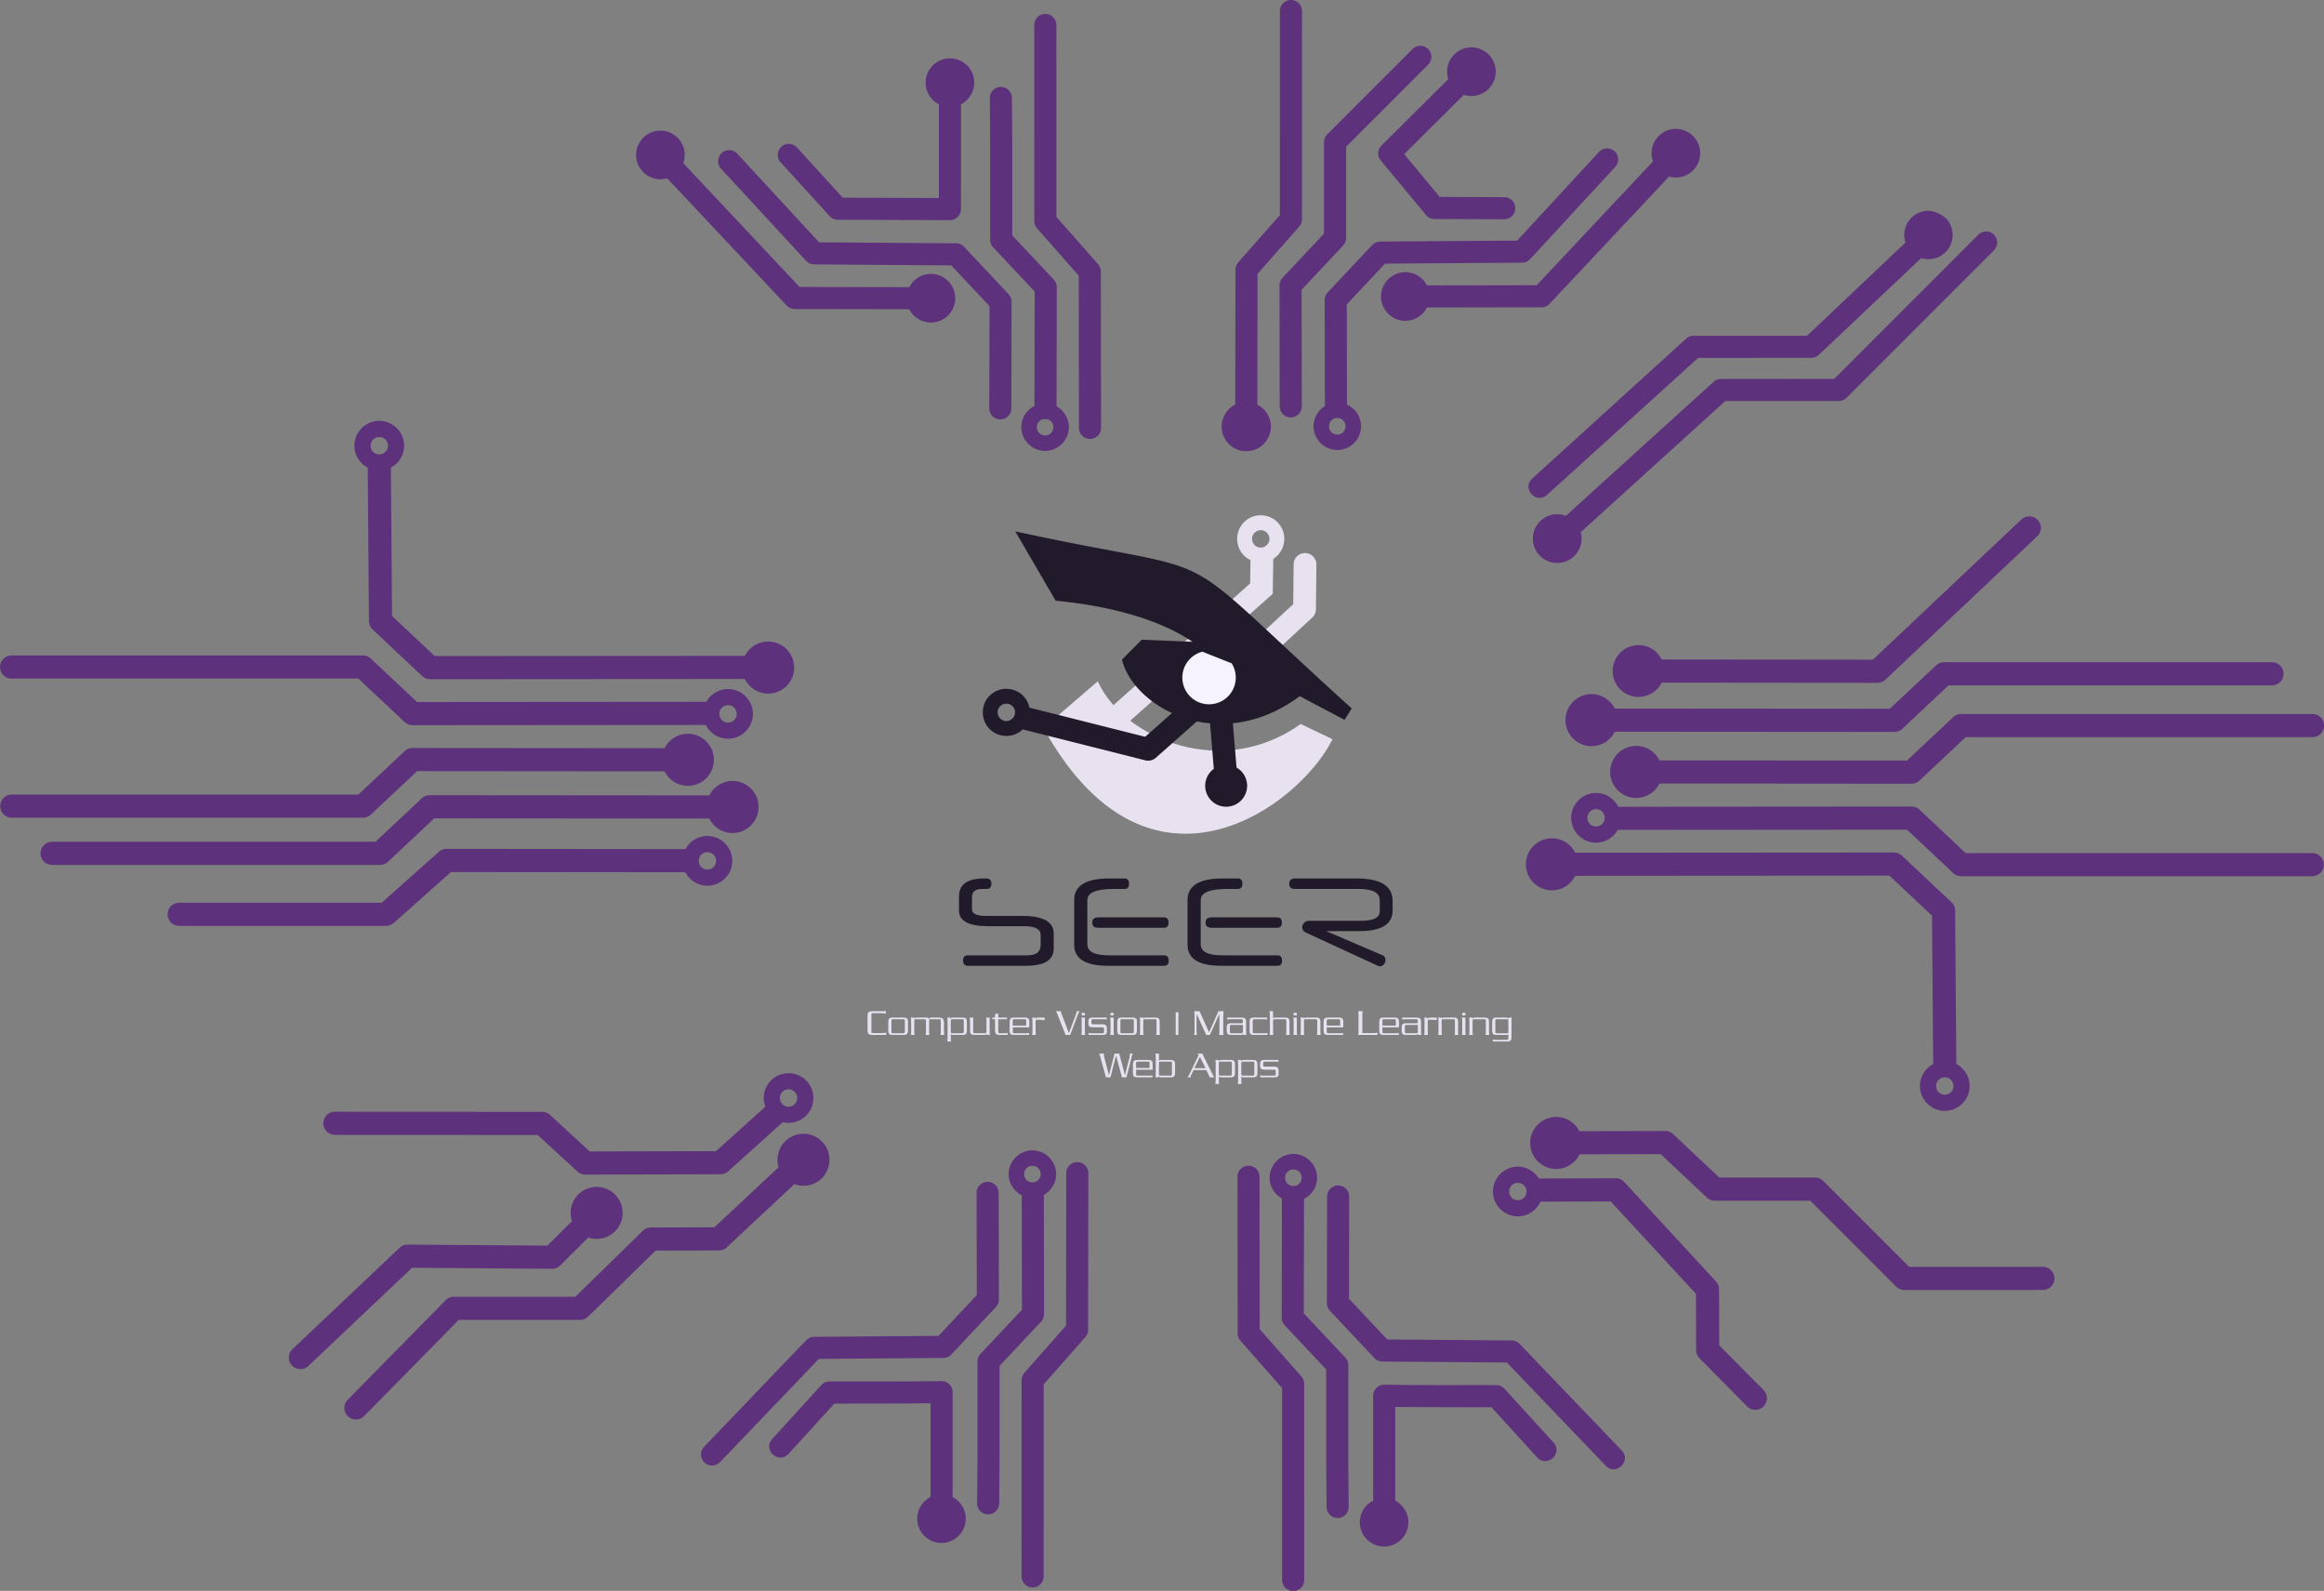 <svg xmlns="http://www.w3.org/2000/svg" xmlns:xlink="http://www.w3.org/1999/xlink" viewBox="0 0 1200 821.227" height="821.227" width="1200"><rect x="0" y="0" width="1200" height="821.227" fill="#808080" stroke="none"/><defs><linearGradient id="b"><stop offset="0" stop-color="#5b3078"/><stop offset="1" stop-color="#733c9a"/></linearGradient><linearGradient id="a"><stop offset="0" stop-color="#5b3078"/><stop offset="1" stop-color="#773aa4"/></linearGradient><marker id="ad" orient="auto" overflow="visible"><path d="M.98 0a1 1 0 1 1-2 0 1 1 0 0 1 2 0z" fill="#5b3078" fill-rule="evenodd" stroke="#5b3078" stroke-width=".2pt"/></marker><marker id="ac" orient="auto" overflow="visible"><path d="M.98 0a1 1 0 1 1-2 0 1 1 0 0 1 2 0z" fill="#5b3078" fill-rule="evenodd" stroke="#5b3078" stroke-width=".2pt"/></marker><marker id="Z" orient="auto" overflow="visible"><path d="M.98 0a1 1 0 1 1-2 0 1 1 0 0 1 2 0z" fill="#5b3078" fill-rule="evenodd" stroke="#5b3078" stroke-width=".2pt"/></marker><marker id="aa" orient="auto" overflow="visible"><path d="M.98 0a1 1 0 1 1-2 0 1 1 0 0 1 2 0z" fill="#5b3078" fill-rule="evenodd" stroke="#5b3078" stroke-width=".2pt"/></marker><marker id="ab" orient="auto" overflow="visible"><path d="M.98 0a1 1 0 1 1-2 0 1 1 0 0 1 2 0z" fill="#5b3078" fill-rule="evenodd" stroke="#5b3078" stroke-width=".2pt"/></marker><marker id="V" orient="auto" overflow="visible"><path d="M.98 0a1 1 0 1 1-2 0 1 1 0 0 1 2 0z" fill="#5b3078" fill-rule="evenodd" stroke="#5b3078" stroke-width=".2pt"/></marker><marker id="W" orient="auto" overflow="visible"><path d="M.98 0a1 1 0 1 1-2 0 1 1 0 0 1 2 0z" fill="#5b3078" fill-rule="evenodd" stroke="#5b3078" stroke-width=".2pt"/></marker><marker id="X" orient="auto" overflow="visible"><path d="M.98 0a1 1 0 1 1-2 0 1 1 0 0 1 2 0z" fill="#5b3078" fill-rule="evenodd" stroke="#5b3078" stroke-width=".2pt"/></marker><marker id="Y" orient="auto" overflow="visible"><path d="M.98 0a1 1 0 1 1-2 0 1 1 0 0 1 2 0z" fill="#5b3078" fill-rule="evenodd" stroke="#5b3078" stroke-width=".2pt"/></marker><radialGradient gradientUnits="userSpaceOnUse" gradientTransform="matrix(1 0 0 .709 0 240.288)" r="628.293" fy="825.149" fx="694.436" cy="825.149" cx="694.436" id="c" xlink:href="#b"/><radialGradient r="628.293" fy="592.215" fx="642.298" cy="592.215" cx="642.298" gradientTransform="matrix(1.204 0 0 .788 -131.029 193.191)" gradientUnits="userSpaceOnUse" id="S" xlink:href="#b"/><radialGradient r="628.293" fy="825.149" fx="694.436" cy="825.149" cx="694.436" gradientTransform="matrix(1 0 0 .709 0 240.288)" gradientUnits="userSpaceOnUse" id="f" xlink:href="#b"/><radialGradient r="628.293" fy="825.149" fx="694.436" cy="825.149" cx="694.436" gradientTransform="matrix(1 0 0 .709 0 240.288)" gradientUnits="userSpaceOnUse" id="g" xlink:href="#b"/><radialGradient r="628.293" fy="825.149" fx="694.436" cy="825.149" cx="694.436" gradientTransform="matrix(1 0 0 .709 0 240.288)" gradientUnits="userSpaceOnUse" id="i" xlink:href="#b"/><radialGradient r="628.293" fy="825.149" fx="694.436" cy="825.149" cx="694.436" gradientTransform="matrix(1 0 0 .709 0 240.288)" gradientUnits="userSpaceOnUse" id="h" xlink:href="#b"/><radialGradient r="628.293" fy="825.149" fx="694.436" cy="825.149" cx="694.436" gradientTransform="matrix(1 0 0 .709 0 240.288)" gradientUnits="userSpaceOnUse" id="e" xlink:href="#b"/><radialGradient r="628.293" fy="825.149" fx="694.436" cy="825.149" cx="694.436" gradientTransform="matrix(1 0 0 .709 0 240.288)" gradientUnits="userSpaceOnUse" id="j" xlink:href="#b"/><radialGradient r="628.293" fy="825.149" fx="694.436" cy="825.149" cx="694.436" gradientTransform="matrix(1 0 0 .709 0 240.288)" gradientUnits="userSpaceOnUse" id="k" xlink:href="#b"/><radialGradient r="628.293" fy="825.149" fx="694.436" cy="825.149" cx="694.436" gradientTransform="matrix(1 0 0 .709 0 240.288)" gradientUnits="userSpaceOnUse" id="d" xlink:href="#b"/><radialGradient r="628.293" fy="825.149" fx="694.436" cy="825.149" cx="694.436" gradientTransform="matrix(1 0 0 .709 0 240.288)" gradientUnits="userSpaceOnUse" id="l" xlink:href="#b"/><radialGradient r="628.293" fy="825.149" fx="694.436" cy="825.149" cx="694.436" gradientTransform="matrix(1 0 0 .709 0 240.288)" gradientUnits="userSpaceOnUse" id="n" xlink:href="#b"/><radialGradient r="628.293" fy="825.149" fx="694.436" cy="825.149" cx="694.436" gradientTransform="matrix(1 0 0 .709 0 240.288)" gradientUnits="userSpaceOnUse" id="p" xlink:href="#b"/><radialGradient r="628.293" fy="825.149" fx="694.436" cy="825.149" cx="694.436" gradientTransform="matrix(1 0 0 .709 0 240.288)" gradientUnits="userSpaceOnUse" id="o" xlink:href="#b"/><radialGradient r="628.293" fy="825.149" fx="694.436" cy="825.149" cx="694.436" gradientTransform="matrix(1 0 0 .709 0 240.288)" gradientUnits="userSpaceOnUse" id="m" xlink:href="#b"/><radialGradient r="628.293" fy="825.149" fx="694.436" cy="825.149" cx="694.436" gradientTransform="matrix(1 0 0 .709 0 240.288)" gradientUnits="userSpaceOnUse" id="r" xlink:href="#b"/><radialGradient r="628.293" fy="825.149" fx="694.436" cy="825.149" cx="694.436" gradientTransform="matrix(1 0 0 .709 0 240.288)" gradientUnits="userSpaceOnUse" id="t" xlink:href="#b"/><radialGradient r="628.293" fy="825.149" fx="694.436" cy="825.149" cx="694.436" gradientTransform="matrix(1 0 0 .709 0 240.288)" gradientUnits="userSpaceOnUse" id="s" xlink:href="#b"/><radialGradient r="628.293" fy="825.149" fx="694.436" cy="825.149" cx="694.436" gradientTransform="matrix(1 0 0 .709 0 240.288)" gradientUnits="userSpaceOnUse" id="q" xlink:href="#b"/><radialGradient r="628.293" fy="825.149" fx="694.436" cy="825.149" cx="694.436" gradientTransform="matrix(1 0 0 .709 0 240.288)" gradientUnits="userSpaceOnUse" id="z" xlink:href="#b"/><radialGradient r="628.293" fy="825.149" fx="694.436" cy="825.149" cx="694.436" gradientTransform="matrix(1 0 0 .709 0 240.288)" gradientUnits="userSpaceOnUse" id="A" xlink:href="#b"/><radialGradient r="628.293" fy="825.149" fx="694.436" cy="825.149" cx="694.436" gradientTransform="matrix(1 0 0 .709 0 240.288)" gradientUnits="userSpaceOnUse" id="B" xlink:href="#b"/><radialGradient r="628.293" fy="825.149" fx="694.436" cy="825.149" cx="694.436" gradientTransform="matrix(1 0 0 .709 0 240.288)" gradientUnits="userSpaceOnUse" id="y" xlink:href="#b"/><radialGradient r="628.293" fy="825.149" fx="694.436" cy="825.149" cx="694.436" gradientTransform="matrix(1 0 0 .709 0 240.288)" gradientUnits="userSpaceOnUse" id="C" xlink:href="#b"/><radialGradient r="628.293" fy="825.149" fx="694.436" cy="825.149" cx="694.436" gradientTransform="matrix(1 0 0 .709 0 240.288)" gradientUnits="userSpaceOnUse" id="x" xlink:href="#b"/><radialGradient r="628.293" fy="825.149" fx="694.436" cy="825.149" cx="694.436" gradientTransform="matrix(1 0 0 .709 0 240.288)" gradientUnits="userSpaceOnUse" id="w" xlink:href="#b"/><radialGradient r="628.293" fy="825.149" fx="694.436" cy="825.149" cx="694.436" gradientTransform="matrix(1 0 0 .709 0 240.288)" gradientUnits="userSpaceOnUse" id="v" xlink:href="#b"/><radialGradient r="628.293" fy="825.149" fx="694.436" cy="825.149" cx="694.436" gradientTransform="matrix(1 0 0 .709 0 240.288)" gradientUnits="userSpaceOnUse" id="D" xlink:href="#b"/><radialGradient r="628.293" fy="825.149" fx="694.436" cy="825.149" cx="694.436" gradientTransform="matrix(1 0 0 .709 0 240.288)" gradientUnits="userSpaceOnUse" id="u" xlink:href="#b"/><radialGradient r="628.293" fy="825.149" fx="694.436" cy="825.149" cx="694.436" gradientTransform="matrix(1 0 0 .709 0 240.288)" gradientUnits="userSpaceOnUse" id="G" xlink:href="#b"/><radialGradient r="628.293" fy="825.149" fx="694.436" cy="825.149" cx="694.436" gradientTransform="matrix(1 0 0 .709 0 240.288)" gradientUnits="userSpaceOnUse" id="F" xlink:href="#b"/><radialGradient r="628.293" fy="825.149" fx="694.436" cy="825.149" cx="694.436" gradientTransform="matrix(1 0 0 .709 0 240.288)" gradientUnits="userSpaceOnUse" id="J" xlink:href="#b"/><radialGradient r="628.293" fy="825.149" fx="694.436" cy="825.149" cx="694.436" gradientTransform="matrix(1 0 0 .709 0 240.288)" gradientUnits="userSpaceOnUse" id="K" xlink:href="#b"/><radialGradient r="628.293" fy="825.149" fx="694.436" cy="825.149" cx="694.436" gradientTransform="matrix(1 0 0 .709 0 240.288)" gradientUnits="userSpaceOnUse" id="L" xlink:href="#b"/><radialGradient r="628.293" fy="825.149" fx="694.436" cy="825.149" cx="694.436" gradientTransform="matrix(1 0 0 .709 0 240.288)" gradientUnits="userSpaceOnUse" id="I" xlink:href="#b"/><radialGradient r="628.293" fy="825.149" fx="694.436" cy="825.149" cx="694.436" gradientTransform="matrix(1 0 0 .709 0 240.288)" gradientUnits="userSpaceOnUse" id="M" xlink:href="#b"/><radialGradient r="628.293" fy="825.149" fx="694.436" cy="825.149" cx="694.436" gradientTransform="matrix(1 0 0 .709 0 240.288)" gradientUnits="userSpaceOnUse" id="H" xlink:href="#b"/><radialGradient r="628.293" fy="825.149" fx="694.436" cy="825.149" cx="694.436" gradientTransform="matrix(1 0 0 .709 0 240.288)" gradientUnits="userSpaceOnUse" id="E" xlink:href="#b"/><radialGradient r="628.293" fy="825.149" fx="694.436" cy="825.149" cx="694.436" gradientTransform="matrix(1 0 0 .709 0 240.288)" gradientUnits="userSpaceOnUse" id="P" xlink:href="#b"/><radialGradient r="628.293" fy="825.149" fx="694.436" cy="825.149" cx="694.436" gradientTransform="matrix(1 0 0 .709 0 240.288)" gradientUnits="userSpaceOnUse" id="O" xlink:href="#b"/><radialGradient r="628.293" fy="825.149" fx="694.436" cy="825.149" cx="694.436" gradientTransform="matrix(1 0 0 .709 0 240.288)" gradientUnits="userSpaceOnUse" id="N" xlink:href="#b"/><radialGradient r="628.293" fy="825.149" fx="694.436" cy="825.149" cx="694.436" gradientTransform="matrix(1 0 0 .709 0 240.288)" gradientUnits="userSpaceOnUse" id="R" xlink:href="#b"/><radialGradient r="628.293" fy="825.149" fx="694.436" cy="825.149" cx="694.436" gradientTransform="matrix(1 0 0 .709 0 240.288)" gradientUnits="userSpaceOnUse" id="T" xlink:href="#b"/><radialGradient r="628.293" fy="825.149" fx="694.436" cy="825.149" cx="694.436" gradientTransform="matrix(1 0 0 .709 0 240.288)" gradientUnits="userSpaceOnUse" id="U" xlink:href="#b"/><radialGradient r="628.293" fy="825.149" fx="694.436" cy="825.149" cx="694.436" gradientTransform="matrix(1 0 0 .709 0 240.288)" gradientUnits="userSpaceOnUse" id="Q" xlink:href="#b"/></defs><g transform="translate(-107.419 -397.116)"><flowRoot style="line-height:100%;-inkscape-font-specification:'sans-serif, Normal';text-align:start" xml:space="preserve" font-style="normal" font-variant="normal" font-weight="400" font-stretch="normal" font-size="12.5" font-family="sans-serif" letter-spacing="0" word-spacing="0" writing-mode="lr-tb" text-anchor="start" opacity="1" fill="#000" fill-opacity="1" stroke="none" stroke-width="1" stroke-linecap="butt" stroke-linejoin="miter" stroke-opacity="1"><flowRegion><path d="M2005.714 555.523h77.143V938.38h-77.143z"/></flowRegion><flowPara/></flowRoot><flowRoot xml:space="preserve" style="line-height:100%;-inkscape-font-specification:'sans-serif, Normal';text-align:start" font-style="normal" font-variant="normal" font-weight="400" font-stretch="normal" font-size="8.489" font-family="sans-serif" letter-spacing="0" word-spacing="0" writing-mode="lr-tb" text-anchor="start" opacity="1" fill="#000" fill-opacity="1" stroke="none" stroke-width="1" stroke-linecap="butt" stroke-linejoin="miter" stroke-opacity="1"><flowRegion><path d="M1561.427 812.302h52.39v260.011h-52.39z"/></flowRegion><flowPara/></flowRoot><g style="line-height:125%;text-align:center" font-weight="400" font-size="17.5" font-family="Julius" letter-spacing="0" word-spacing="0" text-anchor="middle" fill="#e8e2f0"><path style="-inkscape-font-specification:Julius;text-align:center" d="M565.05 930.138l-.106 1.225h-6.842q-1.54 0-2.1-.438-.63-.49-.63-1.942v-7.508q0-1.4.56-1.872.577-.49 2.17-.49h6.667l.123 1.242q-.228-.087-1.645-.175-.473-.017-1.4-.07h-3.658q-.542 0-.682.158-.14.157-.14.84v8.26q0 .647.07.77.14.245.752.245h4.218q.822 0 1.487-.07.665-.07 1.155-.175zM576.25 929.018q0 1.295-.49 1.82-.49.525-1.837.525h-5.495q-1.347 0-1.855-.473-.49-.49-.49-1.872v-4.323q0-1.277.473-1.785.49-.525 1.872-.525h5.495q1.33 0 1.82.49.508.473.508 1.82v4.323zm-1.61.472v-5.25-.28q0-.402-.104-.525-.158-.175-.718-.175h-5.302q-.508 0-.665.158-.14.14-.14.822v5.25q0 .595.14.805.14.193.665.193h5.302q.438 0 .63-.193.193-.192.193-.805zM594.995 931.363h-1.96q.175-.648.175-1.925v-5.198-.227q0-.438-.105-.56-.157-.193-.735-.193h-4.375q-.49 0-.665.175-.175.175-.175.805v5.198q0 1.19.193 1.925h-1.978q.175-.648.175-1.925v-5.198-.227q0-.438-.105-.56-.157-.193-.735-.193h-4.375q-.49 0-.665.175-.157.158-.157.805v5.198q0 1.242.175 1.925h-1.978q.175-.753.175-1.925v-5.163q0-1.102-.175-1.89h1.803v.63q.175-.21.28-.315.332-.315.577-.315h5.163q.84 0 1.12.175.297.158.437.7.228-.577.455-.717.245-.158.98-.158h3.203q1.732 0 2.38.508.735.577.735 2.187v4.358q0 1.207.157 1.925zM606.67 929.018q0 1.33-.472 1.837-.455.508-1.802.508h-4.76q-.508 0-.84-.14-.333-.158-.42-.473l-.035 2.118q0 1.207.175 1.89h-1.978q.175-.753.175-1.89v-8.593q0-1.102-.175-1.89h1.61l.088.753q.157-.753 1.295-.753h4.742q1.365 0 1.873.473.525.472.525 1.837v4.323zm-1.61.472v-5.25-.28q0-.402-.104-.525-.158-.175-.718-.175h-5.075q-.49 0-.665.175-.157.158-.157.805v5.25q0 .595.14.805.14.193.682.193h5.075q.438 0 .63-.193.193-.192.193-.805zM618.573 931.363h-1.61l-.105-.665q-.105.262-.21.385-.245.28-.823.28h-5.18q-1.33 0-1.837-.473-.508-.472-.508-1.872v-4.743q0-1.102-.175-1.89h1.803v7.105q0 .595.14.805.14.193.682.193h5.215q.438 0 .63-.193.193-.192.193-.805v-5.215q0-1.207-.175-1.89h1.802v7.053q0 1.207.158 1.925zM627.858 930.295l-.157 1.068h-4.113q-1.312 0-1.802-.455-.56-.508-.56-1.89v-5.758h-1.418v-.875h1.418v-1.802l1.627-.298v2.1h4.515v.875h-4.515v6.23q0 .578.158.788.157.21.665.21h2.24q1.26 0 1.942-.193zM638.902 930.295l-.175 1.068h-7.647q-1.348 0-1.855-.473-.49-.49-.49-1.872v-4.323q0-1.277.472-1.785.49-.525 1.873-.525h5.495q1.33 0 1.82.49.507.473.507 1.82v2.73h-8.54v2.065q0 .595.14.805.14.193.665.193h5.81q1.295 0 1.925-.193zm-1.61-3.762v-2.293-.28q0-.402-.105-.525-.157-.175-.717-.175h-5.303q-.507 0-.665.158-.14.14-.14.822v2.293h6.93zM646.85 922.385l-.088 1.348-1.103-.105q-1.26-.123-1.312-.123h-1.365q-.49 0-.665.175-.158.158-.158.84v4.918q0 1.242.175 1.925h-1.977q.175-.753.175-1.925v-5.163q0-1.102-.175-1.89h1.627l.07.84q.245-.49.385-.612.263-.228.823-.228h3.587zM664.856 919.113l-.735 1.4-4.113 10.85h-2.38l-4.322-10.955q-.21-.648-.683-1.295h2.625q0 .245.035.56.035.297.228.717l3.832 9.993 3.693-9.783q.14-.385.227-.752.088-.385.088-.735h1.505zM667.596 921.265h-1.645v-1.295h1.645v1.295zm.158 10.098h-1.978q.175-.753.175-1.925v-5.163q0-1.102-.175-1.89h1.82v7.053q0 1.295.158 1.925zM678.963 929.823q0 .77-.508 1.155-.49.385-1.697.385h-7.228l-.122-1.068q.595.193 1.925.193h5.32q.472 0 .647-.175.193-.193.193-.823v-1.067q0-.613-.088-.753-.157-.245-.752-.245h-4.918q-1.33 0-1.837-.472-.508-.473-.508-1.873v-.385q0-1.312.473-1.802.49-.508 1.872-.508h7.053l.175 1.033q-.718-.158-1.943-.158h-5.197q-.508 0-.63.123-.193.192-.193.857v.613q0 .49.035.612.105.385.788.385h4.777q1.33 0 1.838.49.525.473.525 1.838v1.645zM682.464 921.265h-1.645v-1.295h1.645v1.295zm.158 10.098h-1.978q.175-.753.175-1.925v-5.163q0-1.102-.175-1.89h1.82v7.053q0 1.295.158 1.925zM694.478 929.018q0 1.295-.49 1.82-.49.525-1.837.525h-5.495q-1.348 0-1.855-.473-.49-.49-.49-1.872v-4.323q0-1.277.472-1.785.49-.525 1.873-.525h5.495q1.33 0 1.82.49.507.473.507 1.82v4.323zm-1.61.472v-5.25-.28q0-.402-.105-.525-.157-.175-.717-.175h-5.303q-.507 0-.665.158-.14.14-.14.822v5.25q0 .595.14.805.14.193.665.193h5.303q.437 0 .63-.193.192-.192.192-.805zM706.38 931.363h-1.96q.175-.648.175-1.925v-5.198-.227q0-.438-.105-.56-.157-.193-.717-.193h-5.215q-.49 0-.665.175-.158.158-.158.805v5.198q0 1.242.175 1.925h-1.977q.175-.753.175-1.925v-5.163q0-1.102-.175-1.89h1.872v.63q.175-.227.368-.455.192-.175.665-.175h5.022q1.348 0 1.855.473.508.472.508 1.837v4.743q0 1.207.157 1.925zM715.89 931.363h-1.4v-11.708h1.4v11.708zM739.257 919.113q-.035.14-.123 1.435-.017.402-.087 1.172v7.718q0 1.242.175 1.925h-2.328q.175-.753.175-1.925v-8.978l-4.935 10.903h-1.89l-4.952-10.903-.035 9.153.157 1.75h-1.4q.14-.298.175-1.348.035-1.05.053-2.047V922q0-2.012-.175-2.887h2.73l4.935 10.885 4.83-10.885h2.695zM750.977 931.363h-1.558l-.157-.56q-.193.35-.42.455-.21.105-.805.105h-4.848q-1.347 0-1.855-.473-.49-.49-.49-1.872v-1.365q0-1.295.473-1.803.49-.525 1.872-.525h5.18q.473 0 .648-.175.175-.175.175-.84v-.105q0-.577-.14-.752-.14-.193-.683-.193h-5.425q-1.207 0-1.942.158l.157-1.033h7.298q1.365 0 1.872.455.508.438.508 1.855v4.743q0 1.365.14 1.925zm-1.785-1.873v-3.29h-5.915q-.49 0-.613.105-.192.175-.192.893v2.292q0 .595.14.805.14.193.665.193h5.092q.455 0 .63-.175.193-.193.193-.823zM761.916 930.295l-.122 1.068h-6.808q-1.33 0-1.837-.473-.508-.472-.508-1.872v-4.323q0-1.312.473-1.802.49-.508 1.872-.508h6.668l.087 1.033q-.717-.158-1.942-.158h-4.708q-.49 0-.665.175-.157.158-.157.805v5.25q0 .595.14.805.14.193.682.193h4.9q1.295 0 1.925-.193zM773.407 931.363h-1.96q.175-.648.175-1.925v-5.198-.227q0-.438-.105-.56-.158-.193-.718-.193h-5.215q-.49 0-.665.175-.157.158-.157.805v5.198q0 1.242.175 1.925h-1.978q.175-.753.175-1.925v-8.418q0-1.085-.175-1.907h1.803v3.867q.175-.367.367-.472.21-.123.735-.123h5.023q1.347 0 1.855.473.507.472.507 1.837v4.743q0 1.207.158 1.925zM777.04 921.265h-1.645v-1.295h1.645v1.295zm.157 10.098h-1.977q.175-.753.175-1.925v-5.163q0-1.102-.175-1.89h1.82v7.053q0 1.295.157 1.925zM789.369 931.363h-1.96q.175-.648.175-1.925v-5.198-.227q0-.438-.105-.56-.158-.193-.718-.193h-5.215q-.49 0-.665.175-.157.158-.157.805v5.198q0 1.242.175 1.925h-1.978q.175-.753.175-1.925v-5.163q0-1.102-.175-1.89h1.873v.63q.175-.227.367-.455.193-.175.665-.175h5.023q1.347 0 1.855.473.507.472.507 1.837v4.743q0 1.207.158 1.925zM801.017 930.295l-.175 1.068h-7.648q-1.347 0-1.855-.473-.49-.49-.49-1.872v-4.323q0-1.277.473-1.785.49-.525 1.872-.525h5.495q1.33 0 1.82.49.508.473.508 1.82v2.73h-8.54v2.065q0 .595.14.805.14.193.665.193h5.81q1.295 0 1.925-.193zm-1.61-3.762v-2.293-.28q0-.402-.105-.525-.158-.175-.718-.175h-5.302q-.508 0-.665.158-.14.14-.14.822v2.293h6.93zM818.796 930.225l-.105 1.138h-9.975q.175-.753.175-1.925v-8.418q0-1.085-.175-1.907h2.327q-.175.682-.175 1.907v9.363h5.53q.595-.018 1.26-.035.665-.018 1.138-.123zM829.762 930.295l-.175 1.068h-7.648q-1.347 0-1.855-.473-.49-.49-.49-1.872v-4.323q0-1.277.473-1.785.49-.525 1.872-.525h5.495q1.33 0 1.82.49.508.473.508 1.82v2.73h-8.54v2.065q0 .595.14.805.14.193.665.193h5.81q1.295 0 1.925-.193zm-1.61-3.762v-2.293-.28q0-.402-.105-.525-.158-.175-.718-.175h-5.302q-.508 0-.665.158-.14.14-.14.822v2.293h6.93zM841.314 931.363h-1.558l-.157-.56q-.193.35-.42.455-.21.105-.805.105h-4.848q-1.347 0-1.855-.473-.49-.49-.49-1.872v-1.365q0-1.295.473-1.803.49-.525 1.872-.525h5.18q.473 0 .648-.175.175-.175.175-.84v-.105q0-.577-.14-.752-.14-.193-.683-.193h-5.425q-1.207 0-1.942.158l.157-1.033h7.298q1.365 0 1.872.455.508.438.508 1.855v4.743q0 1.365.14 1.925zm-1.785-1.873v-3.29h-5.915q-.49 0-.613.105-.192.175-.192.893v2.292q0 .595.14.805.14.193.665.193h5.092q.455 0 .63-.175.193-.193.193-.823zM849.296 922.385l-.088 1.348-1.102-.105q-1.26-.123-1.313-.123h-1.365q-.49 0-.665.175-.157.158-.157.84v4.918q0 1.242.175 1.925h-1.978q.175-.753.175-1.925v-5.163q0-1.102-.175-1.89h1.628l.07.84q.245-.49.385-.612.262-.228.822-.228h3.588zM860.462 931.363h-1.96q.175-.648.175-1.925v-5.198-.227q0-.438-.105-.56-.157-.193-.717-.193h-5.215q-.49 0-.665.175-.158.158-.158.805v5.198q0 1.242.175 1.925h-1.977q.175-.753.175-1.925v-5.163q0-1.102-.175-1.89h1.872v.63q.175-.227.368-.455.192-.175.665-.175h5.022q1.348 0 1.855.473.508.472.508 1.837v4.743q0 1.207.157 1.925zM864.095 921.265h-1.645v-1.295h1.645v1.295zm.158 10.098h-1.978q.175-.753.175-1.925v-5.163q0-1.102-.175-1.89h1.82v7.053q0 1.295.158 1.925zM876.424 931.363h-1.96q.175-.648.175-1.925v-5.198-.227q0-.438-.105-.56-.157-.193-.717-.193h-5.215q-.49 0-.665.175-.158.158-.158.805v5.198q0 1.242.175 1.925h-1.977q.175-.753.175-1.925v-5.163q0-1.102-.175-1.89h1.872v.63q.175-.227.368-.455.192-.175.665-.175h5.022q1.348 0 1.855.473.508.472.508 1.837v4.743q0 1.207.157 1.925zM888.037 922.385l-.087.648q-.053.507-.053 1.242v8.173q0 1.312-.507 1.802-.49.508-1.873.508h-7.21l-.105-1.033q.665.158 1.925.158h5.303q.49 0 .647-.193.175-.175.175-.787v-2.1q-.245.35-.367.42-.228.14-.805.14h-4.83q-1.348 0-1.855-.473-.49-.49-.49-1.872v-4.323q0-1.277.472-1.785.49-.525 1.873-.525h4.672q.56 0 .858.14.315.14.42.613l.157-.753h1.68zm-1.785 7.105v-5.25-.227q0-.42-.14-.578-.14-.175-.682-.175h-5.093q-.507 0-.665.158-.14.14-.14.822v5.25q0 .595.14.805.14.193.665.193h5.093q.455 0 .63-.175.192-.193.192-.823zM692.392 940.988q-.21.402-.28.542-.14.298-.175.438l-2.888 11.27h-2.31l-3.062-11.253-2.853 11.253h-2.362l-2.975-10.85-.508-1.4h2.485q-.017.157-.035.437-.017.263-.017.368 0 .35.052.56l2.555 9.8 2.888-11.165h2.415l2.975 11.165 2.362-9.328q.018-.087.123-1.312 0-.193.052-.525h1.558zM702.58 952.17l-.176 1.068h-7.647q-1.348 0-1.855-.473-.49-.49-.49-1.872v-4.323q0-1.277.472-1.785.49-.525 1.873-.525h5.495q1.33 0 1.82.49.507.473.507 1.82v2.73h-8.54v2.065q0 .595.14.805.14.193.665.193h5.81q1.295 0 1.925-.193zm-1.61-3.762v-2.293-.28q0-.402-.106-.525-.157-.175-.717-.175h-5.303q-.507 0-.665.158-.14.14-.14.822v2.293h6.93zM714.166 950.893q0 1.295-.49 1.82-.49.525-1.838.525h-4.812q-.718 0-.998-.158-.262-.175-.262-.63l-.123.788h-1.627q.035-.158.105-.823.087-.682.087-1.102v-8.418q0-1.085-.175-1.907h1.803v3.867q.122-.315.437-.455t.858-.14h4.707q1.33 0 1.82.49.508.473.508 1.82v4.323zm-1.61.472v-5.25-.28q0-.402-.105-.525-.158-.175-.718-.175h-5.075q-.49 0-.665.175-.157.158-.157.805v5.25q0 .595.14.805.14.193.682.193h5.075q.438 0 .63-.193.193-.192.193-.805zM734.465 953.238h-2.59v-.228q0-.21-.052-.35-.053-.157-.14-.297l-1.348-2.87h-6.597l-1.015 2.065q-.333.682-.438.997-.105.315-.105.683h-1.627q.507-.56.892-1.313l4.918-10.167-.648-.77h2.485l5.67 11.375q.07.157.21.367.088.14.385.508zm-4.585-4.743l-2.87-5.81-2.835 5.81h5.705zM745.099 950.893q0 1.33-.473 1.837-.455.508-1.802.508h-4.76q-.508 0-.84-.14-.333-.158-.42-.473l-.035 2.118q0 1.207.175 1.89h-1.978q.175-.753.175-1.89v-8.593q0-1.102-.175-1.89h1.61l.088.753q.157-.753 1.295-.753h4.742q1.365 0 1.873.473.525.472.525 1.837v4.323zm-1.61.472v-5.25-.28q0-.402-.105-.525-.158-.175-.718-.175h-5.075q-.49 0-.665.175-.157.158-.157.805v5.25q0 .595.14.805.14.193.682.193h5.075q.438 0 .63-.193.193-.192.193-.805zM756.686 950.893q0 1.33-.473 1.837-.455.508-1.802.508h-4.76q-.508 0-.84-.14-.333-.158-.42-.473l-.035 2.118q0 1.207.175 1.89h-1.978q.175-.753.175-1.89v-8.593q0-1.102-.175-1.89h1.61l.088.753q.157-.753 1.295-.753h4.742q1.365 0 1.873.473.525.472.525 1.837v4.323zm-1.61.472v-5.25-.28q0-.402-.105-.525-.158-.175-.718-.175h-5.075q-.49 0-.665.175-.157.158-.157.805v5.25q0 .595.14.805.14.193.682.193h5.075q.438 0 .63-.193.193-.192.193-.805zM767.625 951.698q0 .77-.508 1.155-.49.385-1.697.385h-7.228l-.122-1.068q.595.193 1.925.193h5.32q.472 0 .647-.175.193-.193.193-.823v-1.067q0-.613-.088-.753-.157-.245-.752-.245h-4.918q-1.33 0-1.837-.472-.508-.473-.508-1.873v-.385q0-1.312.473-1.802.49-.508 1.872-.508h7.053l.175 1.033q-.718-.158-1.943-.158h-5.197q-.508 0-.63.123-.193.192-.193.857v.613q0 .49.035.612.105.385.788.385h4.777q1.33 0 1.838.49.525.473.525 1.838v1.645z"/></g><g><path style="line-height:normal;text-indent:0;text-align:start;text-decoration-line:none;text-decoration-style:solid;text-decoration-color:#000;text-transform:none;block-progression:tb;isolation:auto;mix-blend-mode:normal" d="M758.63 663.12a12.115 12.115 0 0 0-7.798 2.611c-5.237 4.153-6.126 11.882-1.974 17.12a12.01 12.01 0 0 0 4.243 3.366l-.172 12.086-70.562 62.805c-3.44-3.879-6.196-8.038-8.074-12.329l-28.077 24.138c54.731 98.749 132.481 39.951 149.232 5.775l-16.412-7.858c-30.621 21.841-66.385 14.946-88.006-1.7l73.58-65.49.255-18.037c.38-.238.75-.495 1.108-.78 5.238-4.152 6.134-11.881 1.982-17.119-2.336-2.946-5.806-4.515-9.326-4.587zm-.563 7.67c1.427-.116 2.872.47 3.85 1.705 1.566 1.974 1.244 4.73-.73 6.295-1.974 1.566-4.726 1.248-6.292-.726-1.565-1.974-1.247-4.727.727-6.292a4.52 4.52 0 0 1 2.445-.981zm23.175 11.813a5.877 5.877 0 0 0-5.853 5.895l-.221 20.512-46.245 42.724a5.877 5.877 0 1 0 7.973 8.633l48.106-44.447a5.877 5.877 0 0 0 1.888-4.251l.25-23.044a5.877 5.877 0 0 0-5.898-6.022z" color="#000" font-weight="400" font-family="sans-serif" white-space="normal" overflow="visible" fill="#e8e2f0" fill-rule="evenodd"/><path style="line-height:normal;text-indent:0;text-align:start;text-decoration-line:none;text-decoration-style:solid;text-decoration-color:#000;text-transform:none;block-progression:tb;isolation:auto;mix-blend-mode:normal" d="M631.64 671.412l20.875 35.796c47.318 4.503 67.175 19.015 70.625 21.202l-26.174-1.086-10.213 10.284c2.479 10.506 12.19 21.282 25.804 27.597l-13.831 12.254-59.769-15.062a12.021 12.021 0 0 0-2.363-5.124c-4.152-5.237-11.878-6.13-17.115-1.977-5.237 4.152-6.134 11.878-1.981 17.115 4.153 5.237 11.885 6.13 17.123 1.977.3-.238.581-.491.853-.752l63.387 15.976a5.877 5.877 0 0 0 5.333-1.3l21.25-18.822c2.206.464 4.472.809 6.786 1.026l1.936 23.482a10.825 10.825 0 0 0-4.442 8.91 10.825 10.825 0 0 0 11 10.643 10.825 10.825 0 0 0 10.647-11 10.825 10.825 0 0 0-5.464-9.216l-1.888-22.868c11.106-1.123 22.904-5.36 34.53-13.98l23.183 12.243 3.618-5.959c-99.053-89.456-57.346-66.039-173.71-91.359zm-4.93 88.94c1.427-.115 2.869.474 3.847 1.707 1.565 1.975 1.248 4.727-.726 6.292-1.975 1.566-4.727 1.248-6.292-.726-1.566-1.975-1.248-4.727.726-6.292a4.518 4.518 0 0 1 2.446-.981z" color="#000" font-weight="400" font-family="sans-serif" white-space="normal" overflow="visible" fill="#211a2a" fill-rule="evenodd"/><path d="M743.383 739.52a13.794 13.794 0 0 1-1.053 16.172 13.794 13.794 0 0 1-15.702 4.01 13.794 13.794 0 0 1-8.676-13.689 13.794 13.794 0 0 1 10.326-12.49" fill="#f6f3ff"/><g style="line-height:100%;-inkscape-font-specification:'Droid Sans';text-align:start" font-weight="400" font-size="32.298" font-family="Droid Sans" letter-spacing="6.712" word-spacing="0" fill="#211a2a"><path d="M651.513 886.737q0 8.928-14.434 8.928h-29.86q-2.529 0-2.529-2.778 0-2.629 2.53-2.629h30.702q6.845 0 6.845-5.357v-5.208q0-4.464-8.63-4.464h-18.352q-15.178 0-15.178-8.035v-7.44q0-9.176 13.045-9.176h1.14q2.53 0 2.53 2.777 0 2.63-2.53 2.63h-2.182q-5.307 0-5.307 4.215v6.35q0 3.372 7.34 3.372h18.65q16.22 0 16.22 9.126v7.689zM708.454 870.666q2.332 0 2.332 2.728 0 2.629-2.332 2.629H674.38q-2.976 0-2.976-2.629 0-2.728 2.976-2.728h34.075zm-39.58 13.839q0 5.753 10.96 5.753h28.62q2.43 0 2.43 2.728 0 2.679-2.43 2.679h-28.867q-17.51 0-17.51-10.863v-23.064q0-11.16 18.105-11.16h7.887q2.33 0 2.33 2.777 0 2.63-2.33 2.63h-5.357q-13.839 0-13.839 5.753v22.767zM766.983 870.666q2.331 0 2.331 2.728 0 2.629-2.33 2.629h-34.076q-2.977 0-2.977-2.629 0-2.728 2.977-2.728h34.075zm-39.581 13.839q0 5.753 10.962 5.753h28.62q2.43 0 2.43 2.728 0 2.679-2.43 2.679h-28.868q-17.51 0-17.51-10.863v-23.064q0-11.16 18.105-11.16h7.886q2.332 0 2.332 2.777 0 2.63-2.332 2.63h-5.357q-13.838 0-13.838 5.753v22.767zM819.857 861.787q0-5.803-10.961-5.803H775.96q-2.827 0-2.827-2.58 0-2.826 2.827-2.826h31.893q18.65 0 18.65 11.606v4.861q0 10.714-17.162 10.714H792.18l29.165 12.5q.794.346 1.141.991t.347 1.34q0 1.19-.843 2.281-.793 1.042-2.033 1.042-.546 0-1.141-.298l-37.25-17.162q-.844-.347-1.29-1.09-.446-.745-.446-1.588 0-1.24.942-2.282.942-1.041 2.679-1.041h26.536q9.87 0 9.87-4.812v-5.853z"/></g><g transform="matrix(.955 0 0 .955 44.254 5.073)" fill="url(#c)"><path d="M1108.19 524.452a13.047 13.047 0 0 0-8.178 3.388c-3.944 3.584-5.185 9.026-3.623 13.784l-53.207 50.36-61.366.032c-1.582 0-3.1.63-4.218 1.748L894.45 669.31c-5.722 5.63 2.815 14.168 8.445 8.445l81.399-73.796 61.2-.034a5.972 5.972 0 0 0 4.01-1.55l55.405-52.356c4.29 1.338 9.153.447 12.717-2.791 5.35-4.862 5.748-13.151.887-18.502-3.056-2.639-6.975-4.378-10.325-4.273zm31.642 11.19a5.972 5.972 0 0 0-4.105 1.808l-77.872 77.869-61.197.033a5.972 5.972 0 0 0-4.01 1.547l-79.869 72.443a13.233 13.233 0 0 0-5.3-.853 13.114 13.114 0 0 0-8.227 3.398c-5.386 4.886-5.793 13.221-.908 18.608 4.885 5.386 13.221 5.793 18.607.908 3.793-3.44 5.106-8.588 3.852-13.215l78.164-70.895 61.367-.033a5.97 5.97 0 0 0 4.219-1.75l79.619-79.617c3.907-3.797 1.106-10.414-4.34-10.252z" style="line-height:normal;text-indent:0;text-align:start;text-decoration-line:none;text-decoration-style:solid;text-decoration-color:#000;text-transform:none;block-progression:tb;isolation:auto;mix-blend-mode:normal" color="#000" font-weight="400" font-family="sans-serif" white-space="normal" overflow="visible" fill="#5d317b" fill-rule="evenodd"/><g transform="translate(43.958 166.819)" fill="url(#Q)"><g fill="#5d317b" color="#000" font-weight="400" font-family="sans-serif" white-space="normal"><path style="line-height:normal;text-indent:0;text-align:start;text-decoration-line:none;text-decoration-style:solid;text-decoration-color:#000;text-transform:none;block-progression:tb;isolation:auto;mix-blend-mode:normal" d="M720.09 243.71a5.972 5.972 0 0 0-5.882 6.057l-.018 110.21-22.535 25.57a5.972 5.972 0 0 0-1.492 3.939l-.102 72.926c-4.344 2.184-7.337 6.667-7.344 11.86-.01 7.34 5.94 13.307 13.282 13.317 7.342.01 13.307-5.939 13.318-13.28.007-5.193-2.973-9.686-7.312-11.882l.097-70.672 22.54-25.576a5.972 5.972 0 0 0 1.49-3.947l.02-112.465a5.972 5.972 0 0 0-6.061-6.056zm-132.638 7.534a5.972 5.972 0 0 0-6.06 6.056l.019 105.873a5.972 5.972 0 0 0 1.49 3.948l22.54 25.576.112 82.303a5.972 5.972 0 1 0 11.944-.016l-.117-84.557a5.972 5.972 0 0 0-1.49-3.94l-22.538-25.57-.017-103.619a5.972 5.972 0 0 0-5.883-6.054zm202.453 17.226a5.972 5.972 0 0 0-4.025 1.772l-46.086 46.088a5.972 5.972 0 0 0-1.75 4.22v49.432l-22.438 23.895a5.972 5.972 0 0 0-1.617 4.097l.115 65.39a5.972 5.972 0 1 0 11.944-.02l-.114-63.02 22.434-23.887a5.972 5.972 0 0 0 1.619-4.09v-49.322l44.34-44.338a5.972 5.972 0 0 0-4.422-10.217zm27.883.828a13.1 13.1 0 0 0-9.303 3.823c-3.618 3.598-4.692 8.783-3.236 13.334l-36.123 35.93a5.972 5.972 0 0 0-.387 8.046l24.447 29.48a5.972 5.972 0 0 0 4.574 2.16l37.635.145a5.972 5.972 0 1 0 .047-11.943l-34.844-.133-19.183-23.135 32.256-32.083c4.542 1.48 9.731.434 13.35-3.165 5.143-5.116 5.166-13.442.05-18.585a13.102 13.102 0 0 0-9.283-3.874zm-281.994 5.94c-7.255 0-13.144 5.886-13.145 13.14 0 5.104 2.918 9.519 7.17 11.696l-.006 50.662-51.986-.195-24.694-27.08a5.972 5.972 0 1 0-8.826 8.046l26.461 29.02a5.972 5.972 0 0 0 4.39 1.947l60.602.227a5.972 5.972 0 0 0 5.994-5.973l.008-56.652c4.253-2.177 7.172-6.593 7.172-11.696 0-7.254-5.886-13.141-13.14-13.142zm27.543 15.432a5.972 5.972 0 0 0-5.979 6.136l.197 24.71v51.773a5.972 5.972 0 0 0 1.62 4.09l22.433 23.886-.111 61.862c-4.183 2.127-7.084 6.472-7.084 11.447 0 7.041 5.8 12.838 12.842 12.838 7.041 0 12.838-5.797 12.838-12.838 0-4.805-2.701-9.029-6.653-11.229l.115-64.43a5.972 5.972 0 0 0-1.617-4.097l-22.44-23.895v-49.43a5.972 5.972 0 0 0 0-.048l-.198-24.734a5.972 5.972 0 0 0-5.963-6.041zm364.539 22.707a13.099 13.099 0 0 0-9.168 4.134c-3.494 3.719-4.391 8.936-2.783 13.434l-62.872 66.922-59.345.096c-2.184-4.25-6.604-7.163-11.707-7.155-7.255.012-13.133 5.91-13.121 13.164.01 7.255 5.909 13.133 13.164 13.121 5.102-.008 9.511-2.933 11.681-7.19l61.926-.099a5.972 5.972 0 0 0 4.342-1.882l64.637-68.8c4.59 1.326 9.74.108 13.234-3.61 4.968-5.288 4.71-13.613-.578-18.58a13.104 13.104 0 0 0-9.41-3.555zm-548.21.941a13.104 13.104 0 0 0-9.41 3.555c-5.287 4.967-5.545 13.292-.578 18.58 3.495 3.72 8.646 4.937 13.237 3.611l64.635 68.799a5.972 5.972 0 0 0 4.341 1.883l61.926.1c2.17 4.255 6.581 7.18 11.684 7.189 7.254.011 13.15-5.867 13.162-13.121.011-7.255-5.867-13.153-13.121-13.164-5.104-.008-9.524 2.904-11.707 7.154l-59.346-.096-62.871-66.922c1.608-4.498.712-9.715-2.781-13.433a13.103 13.103 0 0 0-9.17-4.135zm511.659 9.594a5.972 5.972 0 0 0-4.674 2l-44.162 47.842-74.088.521a5.972 5.972 0 0 0-4.312 1.883l-24.057 25.617a5.972 5.972 0 0 0-1.62 4.1l.12 57.322c-3.662 2.273-6.131 6.32-6.13 10.906 0 7.042 5.797 12.838 12.839 12.838 7.041 0 12.838-5.796 12.838-12.838 0-5.181-3.144-9.68-7.608-11.701l-.11-54.18 20.68-22.023 74.122-.522a5.972 5.972 0 0 0 4.346-1.92l45.918-49.746a5.972 5.972 0 0 0-4.102-10.1zm-475.09.947a5.972 5.972 0 0 0-4.119 10.094l45.918 49.746a5.972 5.972 0 0 0 4.346 1.92l74.12.521 20.682 22.024-.113 55.156a5.972 5.972 0 1 0 11.943.025l.118-57.529a5.972 5.972 0 0 0-1.62-4.1L543.454 377.1a5.972 5.972 0 0 0-4.31-1.883l-74.09-.521-44.163-47.842a5.972 5.972 0 0 0-4.656-1.994zm329.006 144.764c2.523 0 4.478 1.957 4.478 4.48 0 2.524-1.955 4.479-4.478 4.479-2.523 0-4.48-1.955-4.48-4.479 0-2.523 1.957-4.48 4.48-4.48zm-159.018.595a5.972 5.972 0 0 0 2.221.047c1.918.509 3.29 2.203 3.29 4.309 0 2.523-1.956 4.478-4.48 4.478-2.523 0-4.48-1.955-4.48-4.478 0-2.166 1.445-3.904 3.45-4.356zM721.483 867.453c-7.041 0-12.838 5.799-12.838 12.84 0 4.805 2.701 9.027 6.653 11.227l-.116 64.431a5.971 5.971 0 0 0 1.618 4.098l22.439 23.893V1033.423l.2 24.734a5.972 5.972 0 1 0 11.94-.098l-.197-24.71v-51.773c0-1.519-.579-2.98-1.619-4.087l-22.435-23.887.113-61.863c4.182-2.128 7.082-6.47 7.082-11.446 0-7.041-5.798-12.84-12.84-12.84zm-24.19 6.366a5.972 5.972 0 0 0-6.052 6.062l.117 84.557a5.973 5.973 0 0 0 1.49 3.94l22.536 25.57.02 103.62a5.972 5.972 0 1 0 11.94-.001l-.017-105.875a5.972 5.972 0 0 0-1.492-3.948l-22.537-25.574-.114-82.304a5.972 5.972 0 0 0-5.89-6.047zm24.19 1.996c2.524 0 4.48 1.955 4.48 4.478 0 2.168-1.43 3.983-3.452 4.358a5.208 5.208 0 0 1-2.22-.05c-1.924-.476-3.286-2.202-3.286-4.308 0-2.523 1.955-4.478 4.478-4.478zm24.317 8.664a5.972 5.972 0 0 0-6.075 6.043l-.117 57.527a5.971 5.971 0 0 0 1.617 4.102l24.059 25.615a5.972 5.972 0 0 0 4.307 1.883l67.334.52 53.353 55.693c5.503 5.946 14.329-2.51 8.623-8.262l-55.098-57.514a5.972 5.972 0 0 0-4.265-1.84l-67.299-.52-20.684-22.023.114-55.158a5.972 5.972 0 0 0-5.87-6.066zm24.888 107.69a5.972 5.972 0 0 0-6.058 5.968l-.006 56.713c-4.263 2.164-7.193 6.58-7.194 11.685 0 7.237 5.873 13.11 13.11 13.112 7.237 0 13.11-5.873 13.111-13.11 0-5.064-2.88-9.452-7.086-11.636l.006-50.75c20.039.229 35.03.142 51.994.183l24.686 27.073c5.362 5.952 14.26-2.163 8.824-8.05l-26.461-29.017a5.972 5.972 0 0 0-4.389-1.95c-20.217-.072-35.743.144-60.537-.222zM580.385 865.5c-7.041 0-12.84 5.797-12.84 12.838 0 4.975 2.902 9.32 7.085 11.447l.11 61.864-22.435 23.886a5.972 5.972 0 0 0-1.619 4.088v51.774l-.197 24.709a5.972 5.972 0 1 0 11.941.096l.2-24.735V981.99l22.439-23.895a5.972 5.972 0 0 0 1.617-4.096l-.115-64.431c3.952-2.2 6.652-6.424 6.652-11.229 0-7.041-5.796-12.838-12.838-12.838zm24.19 6.366a5.972 5.972 0 0 0-5.889 6.046l-.115 82.303-22.537 25.576a5.972 5.972 0 0 0-1.492 3.948l-.018 105.875a5.973 5.973 0 1 0 11.941 0l.02-103.62 22.535-25.57a5.972 5.972 0 0 0 1.49-3.94l.118-84.556a5.972 5.972 0 0 0-6.053-6.062zm-24.19 1.994c2.524 0 4.479 1.955 4.479 4.478 0 2.524-1.955 4.48-4.479 4.48-2.523 0-4.48-1.956-4.48-4.48 0-2.523 1.957-4.478 4.48-4.478zm-24.316 8.666a5.972 5.972 0 0 0-5.87 6.066l.114 55.158-20.681 22.024-67.301.52a5.972 5.972 0 0 0-4.266 1.84l-55.098 57.513a5.972 5.972 0 1 0 8.623 8.26l53.354-55.692 67.334-.52a5.972 5.972 0 0 0 4.307-1.882l24.058-25.615a5.972 5.972 0 0 0 1.617-4.102l-.117-57.527a5.972 5.972 0 0 0-6.074-6.043zM531.18 990.213c-24.794.366-40.32.152-60.537.225a5.972 5.972 0 0 0-4.388 1.95l-26.461 29.017c-5.548 5.89 3.468 14.112 8.824 8.047l24.685-27.07c16.965-.042 31.956.044 51.995-.184l.006 50.687c-4.267 2.167-7.2 6.589-7.2 11.7.001 7.243 5.881 13.12 13.125 13.12s13.122-5.88 13.121-13.125c0-5.071-2.888-9.464-7.103-11.648l-.006-56.748a5.972 5.972 0 0 0-6.06-5.97zM1119.376 522.801a6.251 6.251 0 0 0-4.348 1.766l-80.2 75.71-114.183-.109c-2.294-4.586-7.022-7.745-12.496-7.752-7.723-.007-13.996 6.254-14.004 13.977-.007 7.723 6.254 13.997 13.977 14.006 5.474.005 10.207-3.147 12.51-7.729l116.673.11a6.251 6.251 0 0 0 4.297-1.704l82.006-77.418a6.251 6.251 0 0 0-4.232-10.857zm-46.096 78.842a6.251 6.251 0 0 0-4.28 1.695l-25.007 23.485-148.725-.112c-2.3-4.626-7.06-7.816-12.576-7.822-7.763-.006-14.068 6.29-14.074 14.053-.006 7.763 6.29 14.065 14.053 14.074 5.514.004 10.28-3.18 12.588-7.803l151.203.111a6.251 6.251 0 0 0 4.283-1.693l25.01-23.486h174.847a6.251 6.251 0 1 0 0-12.502H1073.28zm9.252 27.986a6.251 6.251 0 0 0-4.28 1.694l-25.005 23.488-133.803-.112c-2.3-4.626-7.06-7.817-12.576-7.824-7.763-.006-14.07 6.29-14.076 14.053-.006 7.763 6.29 14.065 14.052 14.074 5.516.005 10.28-3.18 12.588-7.803l136.282.114a6.251 6.251 0 0 0 4.285-1.696l25.01-23.488h187.388a6.251 6.251 0 1 0 0-12.5h-189.865zm-197.398 42.684c-7.371 0-13.44 6.07-13.44 13.441 0 7.37 6.069 13.438 13.44 13.438 5.017 0 9.429-2.815 11.736-6.936a6.251 6.251 0 0 0 .506.016l155.87-.12 25.007 23.485a6.251 6.251 0 0 0 4.279 1.695h189.865a6.251 6.251 0 1 0 0-12.502H1085.01l-25.01-23.488a6.251 6.251 0 0 0-4.285-1.693l-158.348.123a6.251 6.251 0 0 0-.225.01c-2.217-4.406-6.78-7.467-12.007-7.467v-.002zm0 8.752c2.64 0 4.689 2.048 4.689 4.69 0 2.64-2.048 4.687-4.69 4.687-2.64 0-4.689-2.046-4.689-4.688 0-2.641 2.048-4.69 4.69-4.69zm-23.883 15.744c-7.763.005-14.06 6.309-14.055 14.072.005 7.763 6.311 14.064 14.074 14.055 5.515-.004 10.275-3.194 12.576-7.82l169.903-.114 23.056 21.655.631 80.189c-4.248 2.269-7.17 6.75-7.17 11.861 0 7.37 6.07 13.442 13.44 13.442 7.37 0 13.44-6.071 13.44-13.442 0-5.128-2.94-9.618-7.21-11.88l-.65-82.944a6.251 6.251 0 0 0-1.973-4.508l-26.812-25.181a6.251 6.251 0 0 0-4.283-1.696l-172.377.118c-2.307-4.627-7.074-7.814-12.59-7.807zm212.455 129.21c2.641 0 4.69 2.047 4.69 4.688 0 2.642-2.049 4.69-4.69 4.69-2.642 0-4.69-2.048-4.69-4.69 0-2.641 2.048-4.687 4.69-4.687zM227.249 471.174c-7.37 0-13.44 6.069-13.44 13.44 0 5.127 2.94 9.618 7.21 11.88l.652 82.944a6.251 6.251 0 0 0 1.97 4.508l26.815 25.183a6.251 6.251 0 0 0 4.283 1.693l170.15-.115c2.29 4.676 7.08 7.905 12.633 7.899 7.764-.005 14.06-6.311 14.055-14.075-.005-7.763-6.31-14.063-14.072-14.054-5.48.004-10.218 3.152-12.536 7.73l-66.464.045-101.297.069-23.057-21.657-.63-80.19c4.246-2.268 7.17-6.75 7.17-11.86 0-7.371-6.072-13.44-13.442-13.44zm0 8.75c2.641 0 4.69 2.048 4.69 4.69 0 2.64-2.049 4.689-4.69 4.689-2.642 0-4.688-2.048-4.688-4.69 0-2.64 2.046-4.689 4.688-4.689zM28.557 597.99a6.251 6.251 0 1 0 0 12.5h187.391l25.01 23.489a6.251 6.251 0 0 0 4.285 1.693l158.346-.121a6.251 6.251 0 0 0 .228-.008c2.218 4.405 6.778 7.465 12.006 7.465 7.37 0 13.44-6.069 13.44-13.44 0-7.37-6.07-13.439-13.44-13.439-5.018 0-9.43 2.816-11.736 6.938a6.251 6.251 0 0 0-.508-.018l-155.87.121-25.007-23.486a6.251 6.251 0 0 0-4.28-1.694H28.558zm387.266 26.891c2.641 0 4.69 2.046 4.69 4.688 0 2.641-2.049 4.689-4.69 4.689-2.641 0-4.691-2.048-4.691-4.69 0-2.64 2.05-4.687 4.691-4.687zm-21.711 15.441c-5.514-.005-10.278 3.179-12.586 7.801l-136.283-.113a6.251 6.251 0 0 0-4.285 1.693l-25.01 23.489H28.558a6.251 6.251 0 1 0 0 12.502h189.865a6.251 6.251 0 0 0 4.279-1.696l25.008-23.486 133.804.111c2.3 4.625 7.061 7.814 12.575 7.82 7.761.007 14.065-6.286 14.072-14.048.006-7.762-6.287-14.063-14.049-14.073zm24.172 25.524c-5.515-.004-10.279 3.178-12.586 7.8l-151.203-.115a6.251 6.251 0 0 0-4.285 1.696l-25.008 23.488H50.354a6.251 6.251 0 1 0 0 12.502h177.32a6.251 6.251 0 0 0 4.28-1.695l25.008-23.487 148.728.112c2.3 4.624 7.06 7.814 12.574 7.82 7.762.006 14.065-6.289 14.07-14.05.007-7.762-6.288-14.062-14.05-14.071zm-13.611 29.73c-5.08 0-9.542 2.884-11.825 7.088l-129.197-.123a6.251 6.251 0 0 0-4.162 1.582l-30.951 27.543H119.173a6.251 6.251 0 1 0 0 12.5h111.744a6.251 6.251 0 0 0 4.154-1.58l30.95-27.54 126.73.118c2.249 4.313 6.762 7.291 11.922 7.291 7.37 0 13.437-6.068 13.437-13.44 0-7.37-6.067-13.439-13.437-13.439zm0 8.752c2.641 0 4.687 2.046 4.687 4.688 0 2.641-2.046 4.69-4.687 4.69-2.642 0-4.69-2.049-4.69-4.69 0-2.642 2.048-4.688 4.69-4.688z" overflow="visible" fill-rule="evenodd"/><path d="M863.565 847.446c-7.758.016-14.042 6.327-14.025 14.085.016 7.759 6.325 14.042 14.084 14.026 5.55-.012 10.331-3.252 12.605-7.932l43.836-.092 25.004 23.483a6.251 6.251 0 0 0 4.28 1.695h51.628l46.412 46.412a6.251 6.251 0 0 0 4.42 1.83h74.81a6.251 6.251 0 1 0 0-12.5h-72.22l-46.412-46.412a6.251 6.251 0 0 0-4.42-1.832h-51.742l-25.01-23.488a6.251 6.251 0 0 0-4.293-1.693l-46.416.097c-2.331-4.562-7.07-7.69-12.54-7.68zm-20.728 26.857c-7.371 0-13.44 6.069-13.44 13.44 0 7.37 6.069 13.439 13.44 13.439 5.424 0 10.133-3.293 12.248-7.967l37.984-.111 46.08 49.949.106 30.445a6.251 6.251 0 0 0 1.808 4.377l25.684 25.938a6.251 6.251 0 1 0 8.883-8.795l-23.883-24.121-.104-30.319a6.251 6.251 0 0 0-1.658-4.214l-49.59-53.756a6.251 6.251 0 0 0-4.613-2.014l-41.53.125c-2.378-3.833-6.614-6.416-11.415-6.416zm0 8.75c2.641 0 4.69 2.048 4.69 4.69 0 2.64-2.049 4.687-4.69 4.687-2.642 0-4.69-2.046-4.69-4.688 0-2.641 2.048-4.689 4.69-4.689z" style="line-height:normal;text-indent:0;text-align:start;text-decoration-line:none;text-decoration-style:solid;text-decoration-color:#000;text-transform:none;block-progression:tb;isolation:auto;mix-blend-mode:normal" overflow="visible"/><path d="M448.542 823.803c-3.45 0-6.898 1.302-9.504 3.908-3.818 3.818-4.826 9.44-3.051 14.225l-26.666 23.982-68.246.18-21.527-19.758a6.251 6.251 0 0 0-4.223-1.646l-112.06-.055a6.251 6.251 0 1 0-.01 12.502l109.628.053 21.537 19.765a6.251 6.251 0 0 0 4.243 1.647l73.078-.194a6.251 6.251 0 0 0 4.164-1.601l29.433-26.475a6.251 6.251 0 0 0 .088-.084c4.394 1.031 9.22-.138 12.617-3.535h.002c5.212-5.212 5.213-13.794 0-19.006-2.605-2.606-6.055-3.908-9.503-3.908zm.002 8.695c1.19 0 2.382.467 3.316 1.4 1.868 1.868 1.867 4.764 0 6.632h-.002c-1.868 1.867-4.763 1.867-6.63 0-1.868-1.868-1.87-4.764 0-6.631.933-.934 2.125-1.4 3.316-1.4zm8.535 24.047a14.014 14.014 0 0 0-10.074 3.78c-4.028 3.765-5.331 9.347-3.856 14.298l-34.722 32.463-34.311.102a6.251 6.251 0 0 0-4.352 1.779l-36.515 35.688H267.57a6.251 6.251 0 0 0-4.455 1.867l-52.9 53.77a6.251 6.251 0 1 0 8.912 8.767l51.062-51.904h65.606a6.251 6.251 0 0 0 4.369-1.78l36.523-35.695 34.23-.1a6.251 6.251 0 0 0 4.25-1.685l36.518-34.143c4.841 1.805 10.496.881 14.524-2.885 5.67-5.3 5.969-14.205.668-19.875a14.016 14.016 0 0 0-9.8-4.447zm-112.25 28.707a14.017 14.017 0 0 0-9.955 4.086c-3.911 3.887-5.043 9.503-3.418 14.406l-13.334 13.252-75.533-.56a6.251 6.251 0 0 0-4.342 1.709l-57.88 54.754a6.251 6.251 0 1 0 8.59 9.082l56.054-53.026 75.625.56a6.251 6.251 0 0 0 4.45-1.816l15.182-15.085c4.894 1.655 10.517.558 14.428-3.329 5.506-5.47 5.534-14.38.063-19.886a14.016 14.016 0 0 0-9.93-4.147z" style="line-height:normal;text-indent:0;text-align:start;text-decoration-line:none;text-decoration-style:solid;text-decoration-color:#000;text-transform:none;block-progression:tb;isolation:auto;mix-blend-mode:normal" overflow="visible" fill-rule="evenodd"/></g></g></g></g></g></svg>